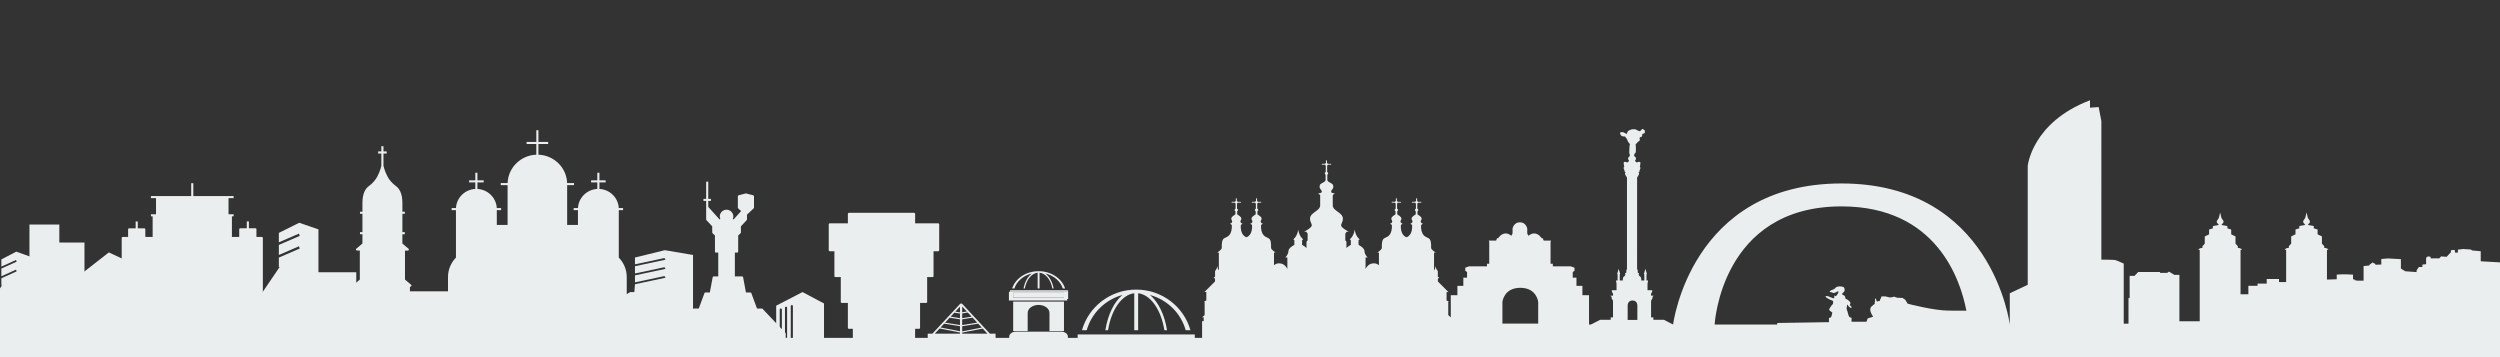 <?xml version="1.0" encoding="utf-8"?>
<!-- Generator: Adobe Illustrator 23.1.0, SVG Export Plug-In . SVG Version: 6.00 Build 0)  -->
<svg version="1.1" id="Слой_1" xmlns="http://www.w3.org/2000/svg" xmlns:xlink="http://www.w3.org/1999/xlink" x="0px" y="0px"
	 viewBox="0 0 1400 200" style="enable-background:new 0 0 1400 200;" xml:space="preserve">
<rect x="0" y="0" width="1400" height="200" fill="#333333" stroke="none"/>
<style type="text/css">
	.st0{fill:#eaeeef;}
</style>
<g>
	<path class="st0" d="M512.46,190.33v-6.2h2.19c0.33,0,0.59-0.26,0.59-0.58v-13.9h3.38c0.33,0,0.59-0.26,0.59-0.58v-13.9h2.98
		c0.33,0,0.59-0.26,0.59-0.58v-13.9h2.58c0.33,0,0.59-0.26,0.59-0.58v-14.48c0-0.32-0.26-0.58-0.59-0.58h-6.74h-6.15v-5.29
		c0-0.32-0.26-0.58-0.59-0.58h-36.48c-0.33,0-0.59,0.26-0.59,0.58v5.29h-10.12c-0.33,0-0.59,0.26-0.59,0.58v14.48
		c0,0.32,0.26,0.58,0.59,0.58h2.58v13.9c0,0.32,0.26,0.58,0.59,0.58h2.98v13.9c0,0.32,0.26,0.58,0.59,0.58h3.38v13.9
		c0,0.32,0.26,0.58,0.59,0.58h2.19v4.9v1.3h-37.58v-3.48c0-0.15-0.06-0.29-0.16-0.4l-12.82-13.5c-0.11-0.12-0.27-0.18-0.43-0.18
		h-2.67l-3.19-8.62c-0.08-0.23-0.31-0.38-0.55-0.38h-2.47l-1.58-8.52c-0.05-0.28-0.29-0.48-0.58-0.48h-4.03v-13.31h1.26
		c0.33,0,0.59-0.26,0.59-0.58v-7.05h0.07c0-0.3-0.03-0.58-0.07-0.87v-1.04l1.36-1.34c0.11-0.11,0.17-0.26,0.17-0.41v-3.41l3.24-3.48
		c0.1-0.11,0.16-0.25,0.16-0.39v-2.7l3.75-3.51c0.12-0.11,0.18-0.26,0.18-0.42v-6.34c0-0.26-0.18-0.49-0.44-0.56l-3.93-1.02
		c-0.1-0.03-0.2-0.03-0.3,0l-3.93,1.02c-0.26,0.07-0.44,0.3-0.44,0.56v6.34c0,0.16,0.07,0.31,0.18,0.42l1.64,1.53l-4.21,4.68
		l-0.45-0.24c0.2-0.45,0.31-0.95,0.31-1.47c0-2.06-1.7-3.74-3.79-3.74c-2.09,0-3.79,1.68-3.79,3.74c0,0.52,0.11,1.02,0.31,1.47
		l-0.45,0.24l-6.32-7.03v-3.33h1.51v-1.16h-1.51v-9.64h-1.18v9.64h-1.51v1.16h1.51v3.55v6.81c0,0.15,0.06,0.29,0.16,0.39l3.24,3.48
		v3.41c0,0.15,0.06,0.3,0.17,0.41l1.36,1.34v1.04c-0.04,0.29-0.07,0.57-0.07,0.87h0.07v7.05c0,0.32,0.26,0.58,0.59,0.58h1.26v13.31
		h-2.55c-0.28,0-0.53,0.2-0.58,0.48l-1.58,8.52h-2.47c-0.25,0-0.47,0.15-0.55,0.38l-3.19,8.62h-2.67c-0.16,0-0.32,0.07-0.43,0.18
		l-12.82,13.5c-0.1,0.11-0.16,0.25-0.16,0.4v3.48h-24.25v-35.19c0-4.22-1.7-8.05-4.45-10.87v-26.6h2.4v-1.16h-2.41
		c-0.3-5.77-5-10.4-10.84-10.7v-3.67h3.48v-1.16h-3.48v-4.24h-1.18v4.24h-3.48v1.16h3.48v3.67c-5.84,0.29-10.54,4.93-10.84,10.7
		h-2.41v1.16h2.4v8.28h-6.04v-3.61v-11.14v-7.53h3.84v-1.16h-3.85c-0.3-8.62-7.35-15.58-16.08-15.88v-6h5.45v-1.16h-5.45v-6.57
		h-1.18v6.57h-5.45v1.16h5.45v6c-8.73,0.3-15.78,7.26-16.08,15.88h-3.85v1.16h3.84v7.53v11.14v3.61h-6.04v-8.28h2.4v-1.16h-2.41
		c-0.3-5.77-5-10.4-10.84-10.7v-3.67h3.48v-1.16h-3.48v-4.24h-1.18v4.24h-3.48v1.16h3.48v3.67c-5.84,0.29-10.54,4.93-10.84,10.7
		h-2.41v1.16h2.4v26.6c-2.75,2.82-4.45,6.65-4.45,10.87v35.19h-21.32v-9.21h3.06c0.25,0,0.47-0.15,0.55-0.38
		c0.09-0.23,0.02-0.48-0.17-0.64l-3.44-2.93v-16.65h0.3c0.25,0,0.47-0.15,0.55-0.38c0.09-0.23,0.02-0.48-0.17-0.64l-3.44-2.93
		v-16.24h1.6c0.25,0,0.47-0.15,0.55-0.38c0.09-0.23,0.02-0.48-0.17-0.64l-3.44-2.93v-5.2h1.37V130h-1.37v-10.28h1.37v-1.16h-1.37
		v-4.98c0-5.54-1.91-8.11-3.51-9.3c-2.19-1.62-3.84-3.49-4.9-5.56c-1.49-2.89-2.1-5.42-2.19-5.81v-6.95h1.81V84.8h-1.81v-2.94h-1.18
		v2.94h-1.81v1.16h1.81v6.95c-0.09,0.39-0.7,2.9-2.19,5.81c-1.07,2.08-2.72,3.95-4.9,5.56c-1.6,1.18-3.51,3.76-3.51,9.3v4.98h-1.37
		v1.16h1.37V130h-1.37v1.16h1.37v5.2l-3.44,2.93c-0.19,0.16-0.25,0.41-0.17,0.64c0.09,0.23,0.31,0.38,0.55,0.38h1.6v16.24
		l-3.44,2.93c-0.19,0.16-0.25,0.41-0.17,0.64c0.09,0.23,0.31,0.38,0.55,0.38h0.3v16.65l-3.44,2.93c-0.19,0.16-0.25,0.41-0.17,0.64
		c0.09,0.23,0.31,0.38,0.55,0.38h3.06v9.21H147.2v-7.88l1.84-2.01c0.16-0.17,0.2-0.42,0.1-0.63c-0.09-0.21-0.31-0.35-0.54-0.35h-1.4
		v-46.18c0-0.32-0.26-0.58-0.59-0.58h-3v-4.26c0-0.32-0.26-0.58-0.59-0.58h-3.64v-3.85h-1.18v3.85h-3.64
		c-0.33,0-0.59,0.26-0.59,0.58v4.26h-4.1v-11.54h0.95V120h-1.54h-1.3v-9.06h2.85v-1.16h-3.44h-19.13v-7.19h-1.18v7.19H87.96h-3.44
		v1.16h2.85V120h-1.3h-1.54v1.16h0.95v11.54h-4.1v-4.26c0-0.32-0.26-0.58-0.59-0.58h-3.64v-3.85h-1.18v3.85h-3.64
		c-0.33,0-0.59,0.26-0.59,0.58v4.26h-3c-0.33,0-0.59,0.26-0.59,0.58v46.18h-1.4c-0.23,0-0.44,0.14-0.54,0.35
		c-0.09,0.21-0.05,0.46,0.1,0.63l1.84,2.01v8.51c-31.54,0.94-67.63,3.28-67.63,9.05v0H589.2v0
		C589.2,191.47,535.39,190.43,512.46,190.33z"/>
	<path class="st0" d="M1401.05,146.99l-11.84-0.67v-5.63l-4.83-0.44l-0.73-0.52l-4.23-0.28l-3,0.36v1.63h-1.64v-1.31l-1.18-0.2
		l-1.09,0.28v1.03l-2.41,2.58l-3.06-0.24l-1.09,1.11c-2.02-0.07-4.78,0.04-4.78,0.04v-0.91l-1.59-0.24l-0.96,0.79v3.57l-2.09,0.24
		v1.35h-1.96l-1.28,1.85v1l-6.33-0.47l-2.46-1.51v-5.27l-7.42-0.4l-3.55,0.32v3.09l-3.32,0.12v-0.44l-1.59-0.83l-1.82,1.39v0.32
		l-3.19,0.28v8.21h-3.37l-1.68-0.32v-0.44h-0.87v-2.62c-4.78-0.38-9.11-0.04-9.11-0.04v2.62l-5.48,0.16v-0.27v-16.38h0.77
		c0,0-0.28-1.07-2.28-1.07v-0.95l-1.32-1.47v-4.03l-2.41-1.16v-2.7l-2.14-0.67v-1.27l-3.32-0.63l1.14-1.42v-0.8l-1.14-1.7
		l-0.73-3.05l-0.73,3.05l-1.14,1.7v0.8l1.14,1.42l-3.32,0.63v1.27l-2.14,0.67v2.7l-2.41,1.16v4.03l-1.32,1.47v0.95
		c-1.99,0-2.28,1.07-2.28,1.07h0.77v18.04h-3.99v-1.7h-6.88v2.58h-5.14v1.23h-5.14v4.74h-4.38v-24.87h0.77c0,0-0.28-1.07-2.28-1.07
		v-0.95l-1.32-1.47v-4.03l-2.41-1.16v-2.7l-2.14-0.67v-1.27l-3.32-0.63l1.14-1.42v-0.8l-1.14-1.7l-0.73-3.05l-0.73,3.05l-1.14,1.7
		v0.8l1.14,1.42l-3.32,0.63v1.27l-2.14,0.67v2.7l-2.41,1.16v4.03l-1.32,1.47v0.95c-1.99,0-2.28,1.07-2.28,1.07h0.77v40h-11.38v-26
		h-2.82l-3.01-1.82l-1,0.71h-4.01v-0.48h-12.24l-2.06,2.14h-2.73v12.45h-0.64v14.35h-2.67v-33.67c0,0-3.78-1.72-4.75-1.97
		c-0.96-0.25-7.78-0.21-7.78-0.21V67.73l-1.52-7.78l-4.84,0.36v-4.16c-32.52,12.38-34.87,36.76-34.87,36.76v66.58l-10.05,4.75v17.49
		c0,0-9.82-78.99-94.27-78.99c-84.46,0-94.27,78.99-94.27,78.99l-5.15-2.65h-5.9v-1.34h-1.29v-9.32l0.79-1.39v-0.74l0.65-0.7h-1.46
		v-1.05l0.65-1.27v-0.74h-2.61v-3.89l0.25-0.87v-0.7h-0.84v-3.28l0.2-0.5l-0.8-2.73l-0.8,2.73l0.2,0.5v3.28h-1.76
		c0,0,0.22-1.59-0.4-2.01c-0.62-0.42-1.06-1.24-1.06-1.24s0.46-0.52,0.23-0.71c-0.22-0.2-0.69-0.47-0.69-0.47v-1.27l-0.37-0.74
		V99.45c0,0,1.52-2.16,1.02-2.62c-0.26-0.24-0.39-0.36-0.45-0.41c0.13,0.1,0.44,0.28,0.68-0.31c0.3-0.76,0.23-1.37,0.6-1.82
		c0.37-0.45-0.52-0.76-0.33-1c0.18-0.25,0.3-1.63,0.3-1.63s0.07-0.75-0.05-0.83c-0.12-0.08-0.12-0.08-0.12-0.08s-0.31-0.26-1.16,0
		c-0.85,0.26-0.46,0.35-1.14-0.12c-0.68-0.47-0.49-0.71-0.49-0.71s0.51-0.42,0.51-1.19c0-0.51-0.4-1-1.03-1.29l0.13-1.26
		c0,0,0.43-0.22,0.72-0.72c0.29-0.5,0.02-4.82,0.02-4.82c0.51-0.12,0.54-0.47,1.07-1.01c0.53-0.54,0.53-0.36,1.01-0.81
		c0.47-0.45,0.13-0.48,0.09-1.38c-0.04-0.9,0.64-0.41,1.21-0.94c0.57-0.52,0.04-0.34,0.28-1.18c0.24-0.84,0.56-0.27,1.11-0.63
		c0.56-0.36,0.35-0.76,0.35-1.42c0-0.66-0.66-0.49-1-0.93c-0.34-0.44-0.91,0.38-0.91,0.38s-0.76,0.74-0.85,0.79
		c-0.09,0.06-1.18-0.39-2.13-0.89c-0.95-0.5-0.69-0.17-1.53-0.23c-0.83-0.06-1.41,0.19-2.41,0.64c-1,0.45-1.14,1.6-1.2,1.85
		c-0.06,0.25-1.29-0.38-1.8-0.73c-0.52-0.35-1.53-0.03-1.86,0c-0.33,0.03-0.06,1-0.05,1c0.01,0,0.32,0.4,0.51,0.71
		c0.2,0.31,0.83,0.59,1.6,0.53c0.78-0.07,0.58,0.29,1.21,0.94c0.64,0.65,0.42,0.86,0.93,1.8c0.51,0.94,1.17,1.55,1.17,1.55
		c-0.4,0.72-0.38,5.25-0.38,5.25c0.52,0.47,0.22,1.6,0.22,1.6c-0.54,0.29-0.88,0.75-0.88,1.21c0,0.77,0.51,1.19,0.51,1.19
		s0.19,0.24-0.49,0.71c-0.68,0.47-0.29,0.38-1.14,0.12c-0.85-0.26-1.16,0-1.16,0s0,0-0.12,0.08c-0.12,0.08-0.05,0.83-0.05,0.83
		s0.12,1.38,0.3,1.63c0.18,0.25-0.7,0.55-0.33,1c0.37,0.45,0.3,1.07,0.6,1.82c0.24,0.59,0.55,0.42,0.68,0.31
		c-0.06,0.06-0.18,0.17-0.45,0.41c-0.5,0.47,1.02,2.62,1.02,2.62v51.16l-0.37,0.74v1.27c0,0-0.46,0.27-0.69,0.47
		c-0.22,0.2,0.23,0.71,0.23,0.71s-0.44,0.82-1.06,1.24c-0.62,0.42-0.4,2.01-0.4,2.01h-1.76v-3.28l0.2-0.5l-0.8-2.73l-0.8,2.73
		l0.2,0.5v3.28h-0.84v0.7l0.25,0.87v3.89h-2.61v0.74l0.65,1.27v1.05h-1.46l0.65,0.7v0.74l0.79,1.39v9.32h-1.29v1.34h-5.9l-5.15,2.65
		h-1.09v-3.7v-12.7h-3.71v-5.25h-3.33v-4.58h-2.08v-3.22l0.99-0.57v-1.8l-2.06-0.74h-10.08v-1.48h-1.27v-12.26l0.28-0.7h-4.11
		l-0.61-1.36h-0.61c0,0-1.46-2.64-4.23-2.64c-1.63,0-3.11,1.32-3.11,1.32l-0.67-1.33v-2.8c0,0-0.7-3.43-4.11-3.43
		s-4.11,3.43-4.11,3.43v2.8l-0.67,1.33c0,0-1.48-1.32-3.11-1.32c-2.77,0-4.23,2.64-4.23,2.64h-0.61l-0.61,1.36h-4.11l0.28,0.7v12.26
		h-1.27v1.48h-10.08l-2.06,0.74v1.8l0.99,0.57v3.22h-2.08v4.58h-3.33v5.25h-3.71l0.01,12.38l-1.42-1.27v-7.42h0.56l-1.5-0.76v-4.71
		h1.05l-5.92-5.92v-1.6l0.8-0.45l-0.83-0.64v-3.09l-0.9-1.39l-0.28-1.39l-0.43,1.61l-0.51,0.73v-9.96h0.99c0,0-2.51-1.41-2.64-2.64
		c0,0,0.23-3.38-0.65-4.69c-0.88-1.31-3.04-1.05-4.18-3.42c-1.14-2.36-0.73-4.73-0.73-4.73l0.94-0.7c0,0-1.18-0.29-1.18-1.21
		c0-0.92,0.49-0.59,0.49-1.64s-1.6-1.82-2.33-2.4v-1.73c0,0,0.47-0.14,0.47-0.67s-0.56-0.75-0.56-0.75V114c0,0,0.36-0.3,0.45-0.51
		h1.45c0,0,0.39-0.05,0.39-0.25c0-0.2-0.39-0.25-0.39-0.25h-1.43c0,0-0.32-0.31-0.57-0.39v-1.26c0,0-0.06-0.34-0.29-0.34
		c-0.23,0-0.29,0.34-0.29,0.34v1.26c-0.25,0.08-0.57,0.39-0.57,0.39h-1.43c0,0-0.39,0.05-0.39,0.25c0,0.2,0.39,0.25,0.39,0.25h1.45
		c0.09,0.21,0.45,0.51,0.45,0.51v2.86c0,0-0.56,0.22-0.56,0.75s0.47,0.67,0.47,0.67v1.73c-0.72,0.58-2.33,1.35-2.33,2.4
		s0.49,0.71,0.49,1.64c0,0.92-1.18,1.21-1.18,1.21l0.94,0.7c0,0,0.41,2.37-0.73,4.73c-0.62,1.28-1.53,1.79-2.38,2.2
		c-0.85-0.41-1.76-0.92-2.38-2.2c-1.14-2.36-0.73-4.73-0.73-4.73l0.94-0.7c0,0-1.18-0.29-1.18-1.21c0-0.92,0.49-0.59,0.49-1.64
		s-1.6-1.82-2.33-2.4v-1.73c0,0,0.47-0.14,0.47-0.67s-0.56-0.75-0.56-0.75V114c0,0,0.36-0.3,0.45-0.51h1.45c0,0,0.39-0.05,0.39-0.25
		c0-0.2-0.39-0.25-0.39-0.25h-1.43c0,0-0.32-0.31-0.57-0.39v-1.26c0,0-0.06-0.34-0.29-0.34s-0.29,0.34-0.29,0.34v1.26
		c-0.25,0.08-0.57,0.39-0.57,0.39h-1.43c0,0-0.39,0.05-0.39,0.25c0,0.2,0.39,0.25,0.39,0.25h1.45c0.09,0.21,0.45,0.51,0.45,0.51
		v2.86c0,0-0.56,0.22-0.56,0.75s0.47,0.67,0.47,0.67v1.73c-0.72,0.58-2.33,1.35-2.33,2.4s0.49,0.71,0.49,1.64
		c0,0.92-1.18,1.21-1.18,1.21l0.94,0.7c0,0,0.41,2.37-0.73,4.73c-1.14,2.36-3.3,2.11-4.18,3.42c-0.88,1.31-0.65,4.69-0.65,4.69
		c-0.13,1.23-2.64,2.64-2.64,2.64h0.99v7.15c0,0-0.94-1.13-2.85-1.13c-3.44,0-4.63,3.23-4.63,3.23v-6.5h1.18
		c0,0-1.74-1.55-1.77-3.51c-0.03-1.96-3.34-3.54-3.34-3.54v-2.6l0.59-0.51c0,0-2.25-1.65-2.75-5.45c-0.5,3.81-2.75,5.45-2.75,5.45
		l0.59,0.51v2.6c0,0-1.48,0.71-2.47,1.76v-3.64l-0.63-0.61v-3.82l0.73-1.06h1.22c0,0-4.28-2.19-4.28-3.51c0-1.32,0.98-1.81,0.98-3.8
		c0-1.99-1.88-3.1-2.86-3.87c-0.98-0.77-2.82-1.8-2.82-3.59s0-5.76,0-5.76l1.16-0.91c0,0-2.07-0.16-2.07-0.87
		c0-1.32,1.23-1.43,1.23-2.86c0-1.42-0.68-1.63-1.41-2.08c-0.73-0.45-1.95-0.78-1.95-1.96v-2.82c0,0,0.47-0.14,0.47-0.67
		c0-0.53-0.56-0.75-0.56-0.75v-3.59c0,0,0.36-0.3,0.45-0.51h1.45c0,0,0.39-0.05,0.39-0.25c0-0.2-0.39-0.25-0.39-0.25h-1.43
		c0,0-0.32-0.31-0.57-0.39v-1.26c0,0-0.06-0.34-0.29-0.34s-0.29,0.34-0.29,0.34v1.26c-0.25,0.08-0.57,0.39-0.57,0.39h-1.43
		c0,0-0.39,0.05-0.39,0.25c0,0.2,0.39,0.25,0.39,0.25h1.45c0.09,0.21,0.45,0.51,0.45,0.51v3.59c0,0-0.56,0.22-0.56,0.75
		c0,0.53,0.47,0.67,0.47,0.67v2.82c0,1.17-1.22,1.51-1.95,1.96s-1.41,0.66-1.41,2.08c0,1.42,1.23,1.54,1.23,2.86
		c0,0.71-2.07,0.87-2.07,0.87l1.16,0.91c0,0,0,3.97,0,5.76s-1.84,2.82-2.82,3.59c-0.98,0.77-2.86,1.87-2.86,3.87
		c0,1.99,0.98,2.48,0.98,3.8c0,1.32-4.28,3.51-4.28,3.51h1.22l0.73,1.06v3.82l-0.63,0.61v3.64c-0.99-1.05-2.47-1.76-2.47-1.76v-2.6
		l0.59-0.51c0,0-2.25-1.65-2.75-5.45c-0.5,3.81-2.75,5.45-2.75,5.45l0.59,0.51v2.6c0,0-3.31,1.58-3.34,3.54
		c-0.03,1.96-1.77,3.51-1.77,3.51h1.18v6.5c0,0-1.18-3.23-4.63-3.23c-1.92,0-2.85,1.13-2.85,1.13v-7.15h0.99
		c0,0-2.51-1.41-2.64-2.64c0,0,0.23-3.38-0.65-4.69c-0.88-1.31-3.04-1.05-4.18-3.42c-1.14-2.36-0.73-4.73-0.73-4.73l0.94-0.7
		c0,0-1.18-0.29-1.18-1.21c0-0.92,0.49-0.59,0.49-1.64s-1.6-1.82-2.33-2.4v-1.73c0,0,0.47-0.14,0.47-0.67s-0.56-0.75-0.56-0.75V114
		c0,0,0.36-0.3,0.45-0.51h1.45c0,0,0.39-0.05,0.39-0.25c0-0.2-0.39-0.25-0.39-0.25h-1.43c0,0-0.32-0.31-0.57-0.39v-1.26
		c0,0-0.06-0.34-0.29-0.34s-0.29,0.34-0.29,0.34v1.26c-0.25,0.08-0.57,0.39-0.57,0.39h-1.43c0,0-0.39,0.05-0.39,0.25
		c0,0.2,0.39,0.25,0.39,0.25h1.45c0.09,0.21,0.45,0.51,0.45,0.51v2.86c0,0-0.56,0.22-0.56,0.75s0.47,0.67,0.47,0.67v1.73
		c-0.72,0.58-2.33,1.35-2.33,2.4s0.49,0.71,0.49,1.64c0,0.92-1.18,1.21-1.18,1.21l0.94,0.7c0,0,0.41,2.37-0.73,4.73
		c-0.62,1.28-1.53,1.79-2.38,2.2c-0.85-0.41-1.76-0.92-2.38-2.2c-1.14-2.36-0.73-4.73-0.73-4.73l0.94-0.7c0,0-1.18-0.29-1.18-1.21
		c0-0.92,0.49-0.59,0.49-1.64s-1.6-1.82-2.33-2.4v-1.73c0,0,0.47-0.14,0.47-0.67s-0.56-0.75-0.56-0.75V114c0,0,0.36-0.3,0.45-0.51
		h1.45c0,0,0.39-0.05,0.39-0.25c0-0.2-0.39-0.25-0.39-0.25h-1.43c0,0-0.32-0.31-0.57-0.39v-1.26c0,0-0.06-0.34-0.29-0.34
		c-0.23,0-0.29,0.34-0.29,0.34v1.26c-0.25,0.08-0.57,0.39-0.57,0.39h-1.43c0,0-0.39,0.05-0.39,0.25c0,0.2,0.39,0.25,0.39,0.25h1.45
		c0.09,0.21,0.45,0.51,0.45,0.51v2.86c0,0-0.56,0.22-0.56,0.75s0.47,0.67,0.47,0.67v1.73c-0.72,0.58-2.33,1.35-2.33,2.4
		s0.49,0.71,0.49,1.64c0,0.92-1.18,1.21-1.18,1.21l0.94,0.7c0,0,0.41,2.37-0.73,4.73c-1.14,2.36-3.3,2.11-4.18,3.42
		c-0.88,1.31-0.65,4.69-0.65,4.69c-0.13,1.23-2.64,2.64-2.64,2.64h0.99v9.96l-0.51-0.73l-0.43-1.61l-0.28,1.39l-0.9,1.39v3.09
		l-0.83,0.64l0.8,0.45v1.6l-5.92,5.92h1.05v4.71l-1.5,0.76h0.56v7.42l-1.43,1.27h0.9v2.15h-0.9V200h728.51v-51.9L1401.05,146.99z
		 M861.38,181.2h-20.03v-12.09c0,0,0.73-7.94,10.02-7.94c9.28,0,10.02,7.94,10.02,7.94V181.2z M916.92,171.1v8.08h-5.43v-8.08
		c0,0-0.09-2.83,2.71-2.83C917.01,168.27,916.92,171.1,916.92,171.1z M1100.48,173.98c0,0-0.62-0.03-9.09-0.03
		c-8.46,0-23.09-3.88-23.09-3.88s-0.97-1.58-1.25-2.03c-0.28-0.45-0.99-0.62-1.29-0.99c-0.29-0.37-0.56-0.23-1.74-0.25
		c-1.18-0.03-1.68,0-2.83-0.48c-1.16-0.48-0.66,0.01-1.44,0.11c-0.78,0.11-1.63,0.28-2.86-0.2c-1.23-0.48-3.41-0.17-3.41-0.17
		s0,0.95-0.3,1.18c-0.3,0.23-0.4,0.54-0.37,1.04c0.03,0.5-0.46,0.11-0.84,0.27c-0.38,0.17-0.61,0.57-1.02,0.09
		c-0.4-0.49,0.01-0.79-0.63-1.37c-0.64-0.58-0.24,0.12-0.3,1.23c-0.06,1.1-0.37,0.64-0.16,1.24c0.21,0.6-0.63,0.71-0.93,1.14
		c-0.31,0.43-1.59,0.79-1.59,2.54c0,1.75,1.65,3.96,1.65,3.96l-3.09,0.91l-0.67,1.89h-8.38v-2.27l-0.94-0.17
		c0,0-0.64-0.62-0.79-1.36c-0.15-0.74-0.58-1.75-0.61-2.17s-0.48-0.73-0.39-1.73s0.29-2.01,0.29-2.01s1.56,2.35,2.29,1.91
		c0.73-0.44-0.69-1.15-0.8-1.51c-0.11-0.36,0.55-0.66,0.27-1.44c-0.28-0.79-1.91-1.83-1.91-1.83s-0.3-0.12-0.61-0.2
		c-0.31-0.08-0.18-1.3-0.82-1.86s-1.03-0.03-1.18-0.83c-0.16-0.81,0.46-0.42,1.06-1.44c0.6-1.03,0.21-1.45,0-2.12
		s-2.39-0.93-3.49-0.67c-1.11,0.25-1.58,0.86-1.92,1.27s-1.86,0.56-2.52,1.26c-0.66,0.7,0.41,0.39,1.44,0.89
		c1.03,0.5,1.97-0.28,2.7-0.66c0.73-0.38,0.61,0.36,0.61,0.36s-0.48,1.43-1.23,2.03c-0.76,0.6-0.88-0.32-1.07-0.17
		c-0.19,0.15,0.05,1.1,0.05,1.1s-0.43,0.55-0.58,0.5c-0.15-0.05-0.65-0.16-2.18-0.83c-1.53-0.66-0.42-0.24-1.59-0.43
		c-1.17-0.19-0.34,0.67-0.27,0.74c0.07,0.07,0.89,0.7,2.09,1.24c1.21,0.54,1.62,0.56,1.75,0.85c0.14,0.3,0.1,1.22-0.11,1.59
		c-0.21,0.37,0,0-0.68,0.79c-0.68,0.79-0.83,1.34-1.26,1.97c-0.43,0.62,0.2,0.98,1.08,1.6c0.88,0.62,0.52,0.65,0.52,0.65
		s-0.32,1.27-0.38,1.69c-0.06,0.42-0.73,1.05-0.73,1.05h-0.73v2.44l-28.96,0.46v0.88h-35.06c0,0,3.45-66.17,71.02-66.17
		c53.15,0,66.62,40.94,69.96,58.42H1100.48z"/>
	<g id="XMLID_124_">
		<g>
			<path class="st0" d="M538.16,169.98c0.01,0,0.02,0,0.03,0c0.01,0,0.01,0,0.02,0c0,0,0.01,0,0.01,0c0.01,0,0.01,0,0.02,0
				c0.24-0.01,0.48,0.06,0.59,0.18l15.52,16.69h3.17v2.55h-38v-2.55h2.62l15.52-16.69c0,0,0.01,0,0.01-0.01
				c0-0.01,0.01-0.01,0.02-0.02c0.01,0,0.01-0.01,0.02-0.01c0,0,0.01-0.01,0.02-0.01c0.01-0.01,0.01-0.01,0.02-0.01
				c0.01,0,0.01-0.01,0.02-0.01c0.01-0.01,0.02-0.01,0.02-0.01c0.01,0,0.01-0.01,0.02-0.01c0.01,0,0.02-0.01,0.03-0.01
				c0.01,0,0.01-0.01,0.02-0.01c0.01,0,0.02-0.01,0.03-0.01c0.01,0,0.02-0.01,0.02-0.01c0.01,0,0.02-0.01,0.02-0.01
				c0.01,0,0.02-0.01,0.03-0.01c0.01,0,0.01,0,0.02-0.01c0.01,0,0.02-0.01,0.03-0.01c0.01,0,0.01,0,0.02,0c0.01,0,0.02,0,0.03-0.01
				c0.01,0,0.02,0,0.02,0c0.01,0,0.02,0,0.03,0c0.01,0,0.02,0,0.03,0C538.14,169.98,538.15,169.98,538.16,169.98z M552.98,186.86
				l-2.66-2.86l-11.26,2.2c-0.08,0.02-0.16,0.03-0.24,0.03v0.63H552.98z M549.8,183.43l-2.02-2.17l-8.95,1.43v2.88L549.8,183.43z
				 M547.25,180.69l-2.6-2.8l-5.82,0.93v3.21L547.25,180.69z M544.12,177.33l-2.16-2.32l-3.13,0.5v2.67L544.12,177.33z
				 M541.43,174.44l-2.61-2.8v3.22L541.43,174.44z M537.59,186.86v-0.67l-11.41-2.23l-2.69,2.89H537.59z M537.59,185.52v-2.86
				l-8.8-1.41c-0.03,0-0.05-0.01-0.07-0.02l-2.01,2.16L537.59,185.52z M537.59,182.01v-3.19l-5.77-0.92l-2.58,2.78L537.59,182.01z
				 M537.59,178.17v-2.58l-3.15-0.51l-2.09,2.24L537.59,178.17z M537.59,174.94v-3.25l-2.63,2.83L537.59,174.94z"/>
		</g>
	</g>
	<rect y="189.21" class="st0" width="1399.87" height="12.79"/>
	<g id="XMLID_115_">
		<g>
			<rect x="603.49" y="187.29" class="st0" width="65.59" height="1.99"/>
			<path class="st0" d="M666.64,184.92h-2.65c-2.67-9.55-10.3-17.08-20-19.73c4.64,3.83,8.17,11.01,9.56,19.73h-1.5
				c-1.82-11.39-7.64-19.9-14.69-20.7v20.7h-2.18v-20.7c-7.04,0.81-12.87,9.31-14.68,20.7H619c1.39-8.72,4.92-15.9,9.56-19.73
				c-9.69,2.65-17.32,10.18-20,19.73h-2.65c3.67-13.12,15.87-22.75,30.37-22.75S662.97,171.81,666.64,184.92z"/>
		</g>
	</g>
	<g id="XMLID_119_">
		<g>
			<polygon class="st0" points="388.1,142.78 388.1,192.13 376.76,192.13 355.14,192.13 353.65,184.1 355.14,164.66 355.59,159.16
				372.72,155.52 372.1,154.6 355.59,158.12 355.59,154.2 372.72,150.55 372.1,149.63 355.59,153.15 355.59,149.07 372.72,145.42
				372.1,144.5 355.59,148.02 355.59,144.21 372.31,140.1 			"/>
			<path class="st0" d="M364.39,163.56v28.57h-21.48v-22.98l10.04-5.59H364.39z M362.49,190.28v-24.73h-7.36v24.73H362.49z"/>
		</g>
	</g>
	<path class="st0" d="M444.02,196.41v-24.98c0-0.32-0.27-0.59-0.6-0.59c-0.33,0-0.6,0.26-0.6,0.59v24.98h-2.04v-24.07
		c0-0.32-0.27-0.59-0.6-0.59c-0.33,0-0.6,0.26-0.6,0.59v24.07h-1.74v-23.07c0-0.33-0.27-0.59-0.6-0.59c-0.33,0-0.6,0.26-0.6,0.59
		v23.07h-1.98v-25.22l14.73-7.63l12.05,6.38v26.46H444.02z"/>
	<g>
		<g id="XMLID_149_">
			<g>
				<rect x="565.58" y="162.54" class="st0" width="32.04" height="0.85"/>
				<path class="st0" d="M587.7,185.41v-10.15c0-2.49-2.73-4.51-6.1-4.51c-3.37,0-6.1,2.02-6.1,4.51v10.15h-6.56h-1.56v-16.53h28.45
					v16.53h-1.56H587.7z"/>
				<rect x="565.58" y="167.43" class="st0" width="32.04" height="0.85"/>
				<rect x="567.38" y="164" class="st0" width="28.45" height="2.7"/>
				<path class="st0" d="M590.05,161.53h-0.73c-0.89-4.84-3.73-8.46-7.17-8.8v8.8h-1.07v-8.8c-3.44,0.34-6.29,3.96-7.17,8.8h-0.73
					c0.68-3.71,2.41-6.75,4.67-8.38c-4.73,1.13-8.46,4.33-9.77,8.38h-1.29c1.8-5.57,7.75-9.67,14.83-9.67
					c7.08,0,13.04,4.09,14.83,9.67h-1.29c-1.31-4.06-5.04-7.26-9.77-8.38C587.64,154.78,589.37,157.83,590.05,161.53z"/>
				<path class="st0" d="M568.94,185.73h25.32c2.08,0,3.77,1.25,3.77,2.79v0.87h-32.87v-0.87
					C565.17,186.98,566.86,185.73,568.94,185.73z"/>
				<path class="st0" d="M597.63,167.43h-32.04v0.85h-0.6v-4.89h0.6h32.04v-0.85h0.52v4.89H597.63z M567.38,166.71h28.45V164h-28.45
					V166.71z"/>
			</g>
		</g>
	</g>
	<g id="XMLID_117_">
		<g>
			<path class="st0" d="M199.51,152.46v44.33h-22.85v-44.33H199.51z"/>
		</g>
	</g>
	<g id="XMLID_1_">
		<g>
			<polygon class="st0" points="178.33,128.45 178.33,196.69 169.24,196.69 169.24,156.06 167.56,156.06 156.16,156.06
				156.16,151.11 167.84,146.06 167.42,144.79 156.16,149.66 156.16,144.24 167.84,139.19 167.42,137.92 156.16,142.79
				156.16,137.15 167.84,132.1 167.42,130.83 156.16,135.7 156.16,130.42 167.56,124.75 			"/>
			<path class="st0" d="M172.09,141.19l-0.63,55.51h-25.32v-31.78l10.85-15.98L172.09,141.19z"/>
		</g>
	</g>
	<g id="XMLID_2_">
		<g>
			<path class="st0" d="M251.79,163.14v30.72h-22.85v-30.72H251.79z"/>
		</g>
	</g>
	<g id="XMLID_5_">
		<g>
			<path class="st0" d="M33.22,125.75v70.29H16.49v-70.29H33.22z"/>
		</g>
	</g>
	<g id="XMLID_4_">
		<g>
			<polygon class="st0" points="16.98,143.74 16.98,195.97 10.33,195.97 10.33,164.87 9.1,164.87 0.76,164.87 0.76,161.08
				9.31,157.22 9,156.25 0.76,159.98 0.76,155.83 9.31,151.97 9,150.99 0.76,154.72 0.76,150.4 9.31,146.54 9,145.57 0.76,149.29
				0.76,145.26 9.1,140.92 			"/>
			<path class="st0" d="M12.42,153.49l-0.46,42.47H-6.58v-24.32l7.94-12.23L12.42,153.49z"/>
		</g>
	</g>
	<path class="st0" d="M42.34,181.59v-25.74l18.62-14.5l11.46,5.34v48.06l-6.04,0.49l0,0l-21.26-0.49L42.34,181.59z"/>
	<g id="XMLID_3_">
		<g>
			<path class="st0" d="M47.31,135.82v60.22H30.58v-60.22H47.31z"/>
		</g>
	</g>
</g>
</svg>
